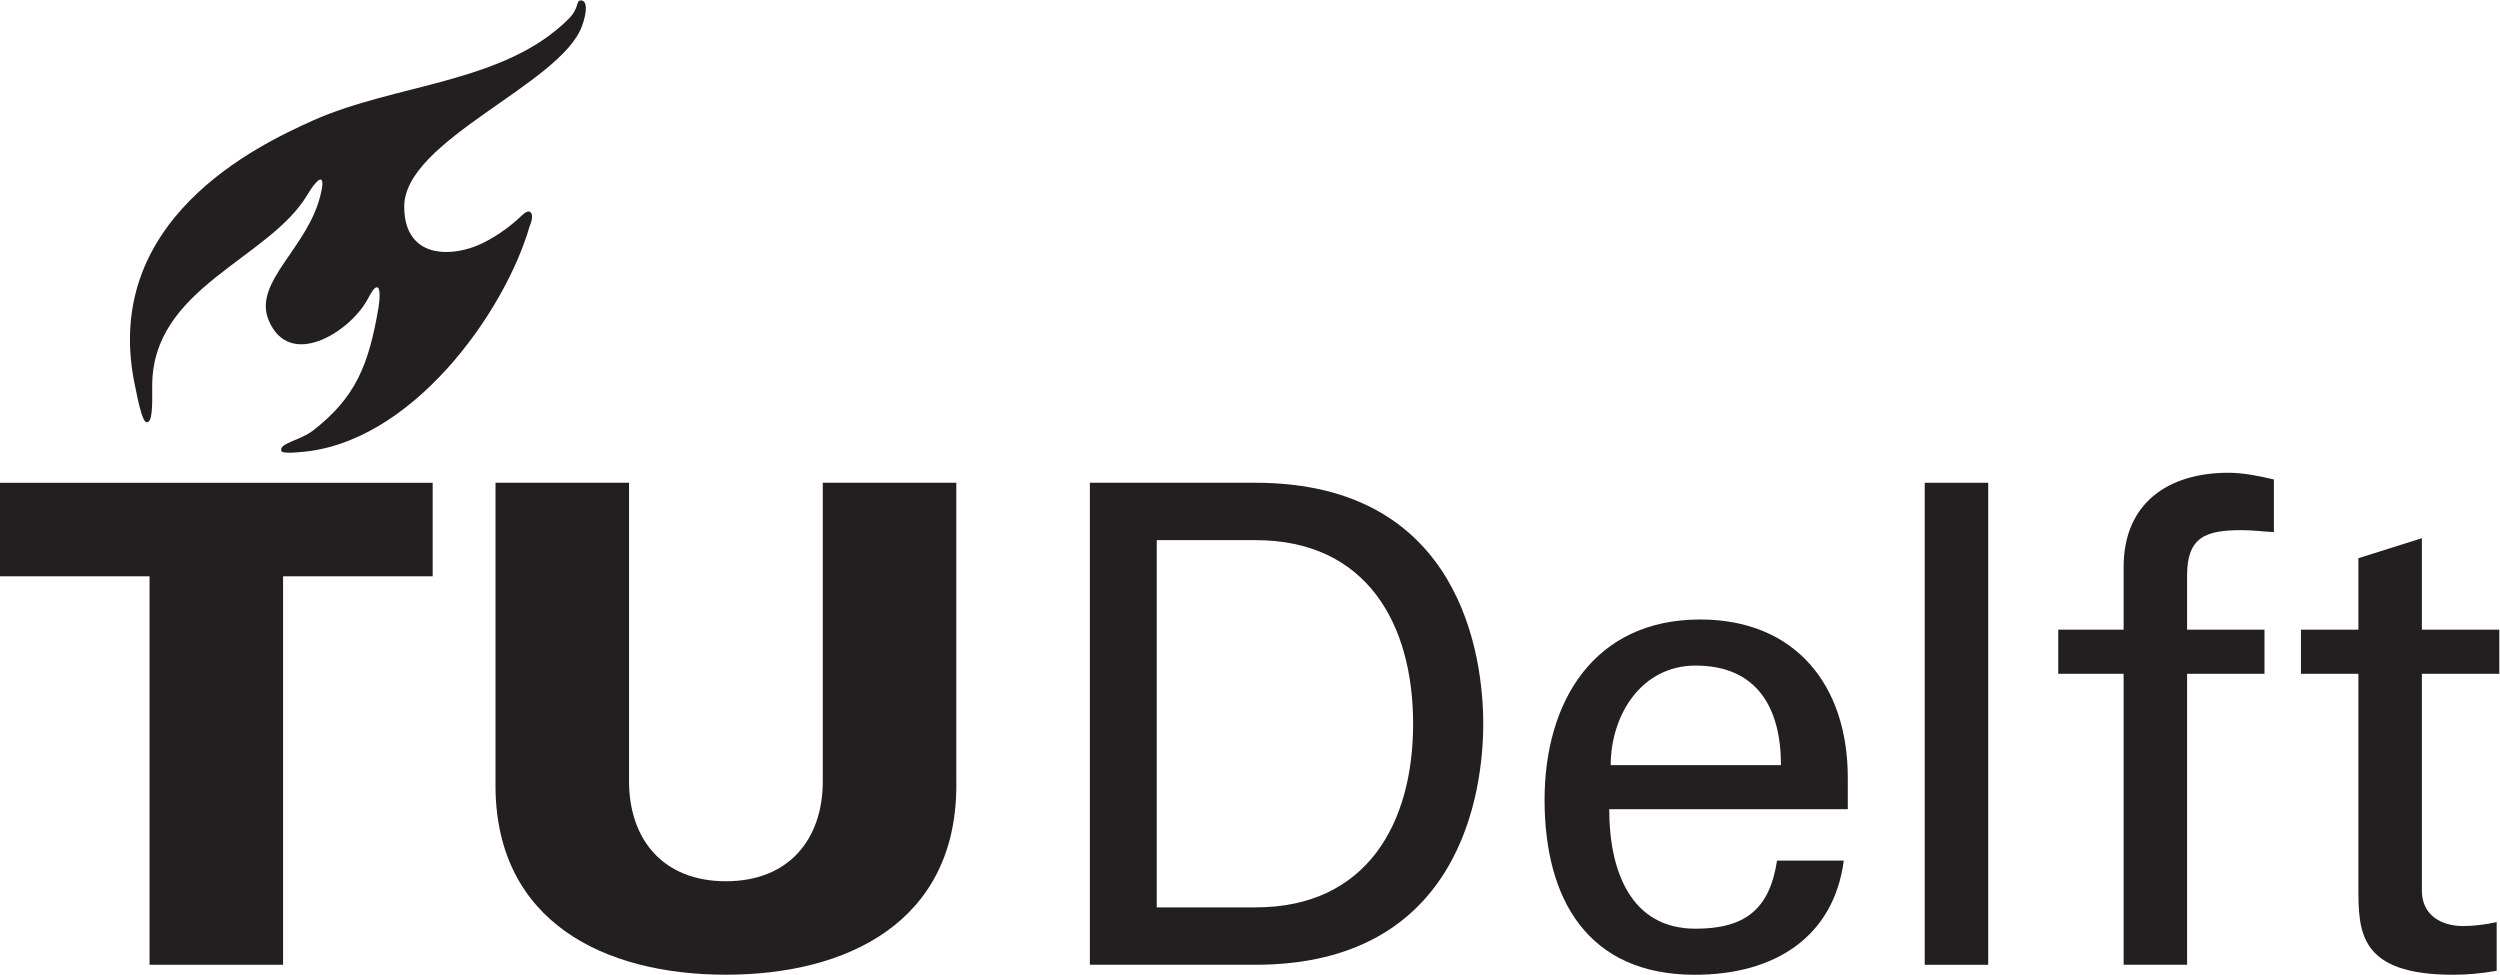 <?xml version="1.0" encoding="UTF-8" standalone="no"?>
<svg
   xmlns:dc="http://purl.org/dc/elements/1.1/"
   xmlns:cc="http://creativecommons.org/ns#"
   xmlns:rdf="http://www.w3.org/1999/02/22-rdf-syntax-ns#"
   xmlns:svg="http://www.w3.org/2000/svg"
   xmlns="http://www.w3.org/2000/svg"
   xmlns:sodipodi="http://sodipodi.sourceforge.net/DTD/sodipodi-0.dtd"
   xmlns:inkscape="http://www.inkscape.org/namespaces/inkscape"
   version="1.1"
   id="svg2"
   xml:space="preserve"
   width="132.287"
   height="51.571"
   viewBox="0 0 132.287 51.571"
   sodipodi:docname="tudelft.svg"
   inkscape:version="1.0.2 (e86c870879, 2021-01-15)"><defs
     id="defs6" /><sodipodi:namedview
     pagecolor="#ffffff"
     bordercolor="#666666"
     borderopacity="1"
     objecttolerance="10"
     gridtolerance="10"
     guidetolerance="10"
     inkscape:pageopacity="0"
     inkscape:pageshadow="2"
     inkscape:window-width="640"
     inkscape:window-height="480"
     id="namedview4"
     showgrid="false"
     fit-margin-top="0"
     fit-margin-left="0"
     fit-margin-right="0"
     fit-margin-bottom="0"
     inkscape:zoom="7.091742"
     inkscape:cx="41.994983"
     inkscape:cy="41.239377"
     inkscape:current-layer="g12" /><g
     id="g10"
     inkscape:groupmode="layer"
     inkscape:label="ink_ext_XXXXXX"
     transform="matrix(1.333,0,0,-1.333,-12.756,89.308)"><g
       id="g12"
       transform="scale(0.1)"><path
         d="m 383.852,320.156 c 24.921,0 38.457,16.555 38.457,39.766 V 478.34 h 53.007 V 357.273 c -0.527,-53.289 -43.211,-74.218 -91.464,-74.218 -48.25,0 -90.938,20.929 -91.465,74.218 V 478.34 h 53.008 V 359.922 c 0,-23.211 13.535,-39.766 38.457,-39.766"
         style="fill:#231f20;fill-opacity:1;fill-rule:nonzero;stroke:none"
         id="path14" /><path
         d="m 155.055,287.004 h 53.008 v 154.207 h 59.382 v 37.117 H 95.668 v -37.117 h 59.387 V 287.004"
         style="fill:#231f20;fill-opacity:1;fill-rule:nonzero;stroke:none"
         id="path16" /><path
         d="m 282.387,571.504 c -12.93,-4.059 -26.27,-0.813 -26.231,16.484 0.02,26.36 61.926,48.457 70.508,71.492 2.129,5.743 2.258,10.473 -0.488,10.325 -1.973,-0.117 -0.43,-2.977 -4.766,-7.325 -25.644,-25.656 -68.613,-25.617 -101.582,-40.382 -21.621,-9.707 -84.98,-39.52 -70.39,-106.024 0.695,-3.152 2.578,-13.738 4.511,-13.738 2.246,0 2.227,6.285 2.168,13.926 -0.488,39.597 46.406,50.64 61.66,76.511 1.828,3.094 4.981,7.43 5.735,5.418 0.359,-0.972 0.125,-2.41 -0.489,-5.164 -4.777,-21.261 -27.011,-34.902 -20.714,-50.097 8.164,-19.727 31.738,-5.02 38.976,7.656 1.942,3.496 3.028,5.723 4.324,5.273 0.977,-0.343 0.938,-4.347 0.332,-7.949 -3.867,-22.883 -9.128,-35.73 -25.878,-48.75 -5.352,-4.172 -13.778,-5.039 -12.676,-8.242 0.285,-0.828 3.918,-0.742 6.808,-0.449 44.59,2.851 81.883,55.429 91.766,89.773 1.035,2.414 1.348,4.688 0.254,5.539 -1.348,1.035 -3.301,-1.347 -5.293,-3.113 -5.098,-4.477 -12.086,-9.145 -18.535,-11.164"
         style="fill:#231f20;fill-opacity:1;fill-rule:nonzero;stroke:none"
         id="path18" /><path
         d="m 829.195,348.762 v 12.468 c 0,36.836 -20.863,62.833 -58.605,62.833 -42.137,0 -61.766,-32.618 -61.766,-71.583 0,-39.238 16.981,-69.453 59.656,-69.453 31.817,0 55.137,15.098 59.122,45.321 h -26.504 c -2.93,-19.344 -12.723,-27.032 -32.344,-27.032 -25.731,0 -34.266,22.895 -34.266,47.446 z m -94.14,17.5 c 0.179,20.754 12.742,39.5 33.699,39.5 24.375,0 33.906,-16.703 33.906,-39.5 h -67.605"
         style="fill:#231f20;fill-opacity:1;fill-rule:nonzero;stroke:none"
         id="path20" /><path
         d="m 859.73,286.992 h 25.203 V 478.34 H 859.73 Z"
         style="fill:#231f20;fill-opacity:1;fill-rule:nonzero;stroke:none"
         id="path22" /><path
         d="m 963.883,287.004 v 115.508 h 30.722 v 17.515 h -30.722 v 21.485 c 0,15.383 7.402,18.019 21.738,18.019 4.219,0 8.477,-0.547 12.715,-0.781 v 20.906 c -5.898,1.34 -11.914,2.657 -18.027,2.657 -23.848,0 -41.621,-11.954 -41.621,-37.422 V 420.027 H 912.73 v -17.515 h 25.958 V 287.004 h 25.195"
         style="fill:#231f20;fill-opacity:1;fill-rule:nonzero;stroke:none"
         id="path24" /><path
         d="m 1009.08,420.027 v -17.515 h 22.8 v -84.778 c 0,-17.695 0.25,-34.699 37.66,-34.699 5.82,0 11.29,0.551 17.23,1.574 v 19.344 c -4.1,-0.984 -9.28,-1.582 -13.27,-1.582 -9.01,0 -16.42,4.531 -16.42,14.035 v 86.106 h 30.74 v 17.515 h -30.74 v 36.313 l -25.2,-7.949 v -28.379 l -22.8,0.015"
         style="fill:#231f20;fill-opacity:1;fill-rule:nonzero;stroke:none"
         id="path26" /><path
         d="m 554.875,455.563 h 39.191 c 44.231,0 62.579,-33.372 62.579,-72.907 0,-39.531 -18.348,-72.871 -62.579,-72.871 H 554.875 Z M 528.324,287.004 h 65.735 c 81.836,0 90.425,69.266 90.425,95.652 0,26.391 -8.589,95.684 -90.425,95.684 H 528.324 V 287.004"
         style="fill:#231f20;fill-opacity:1;fill-rule:nonzero;stroke:none"
         id="path28" /></g></g></svg>
